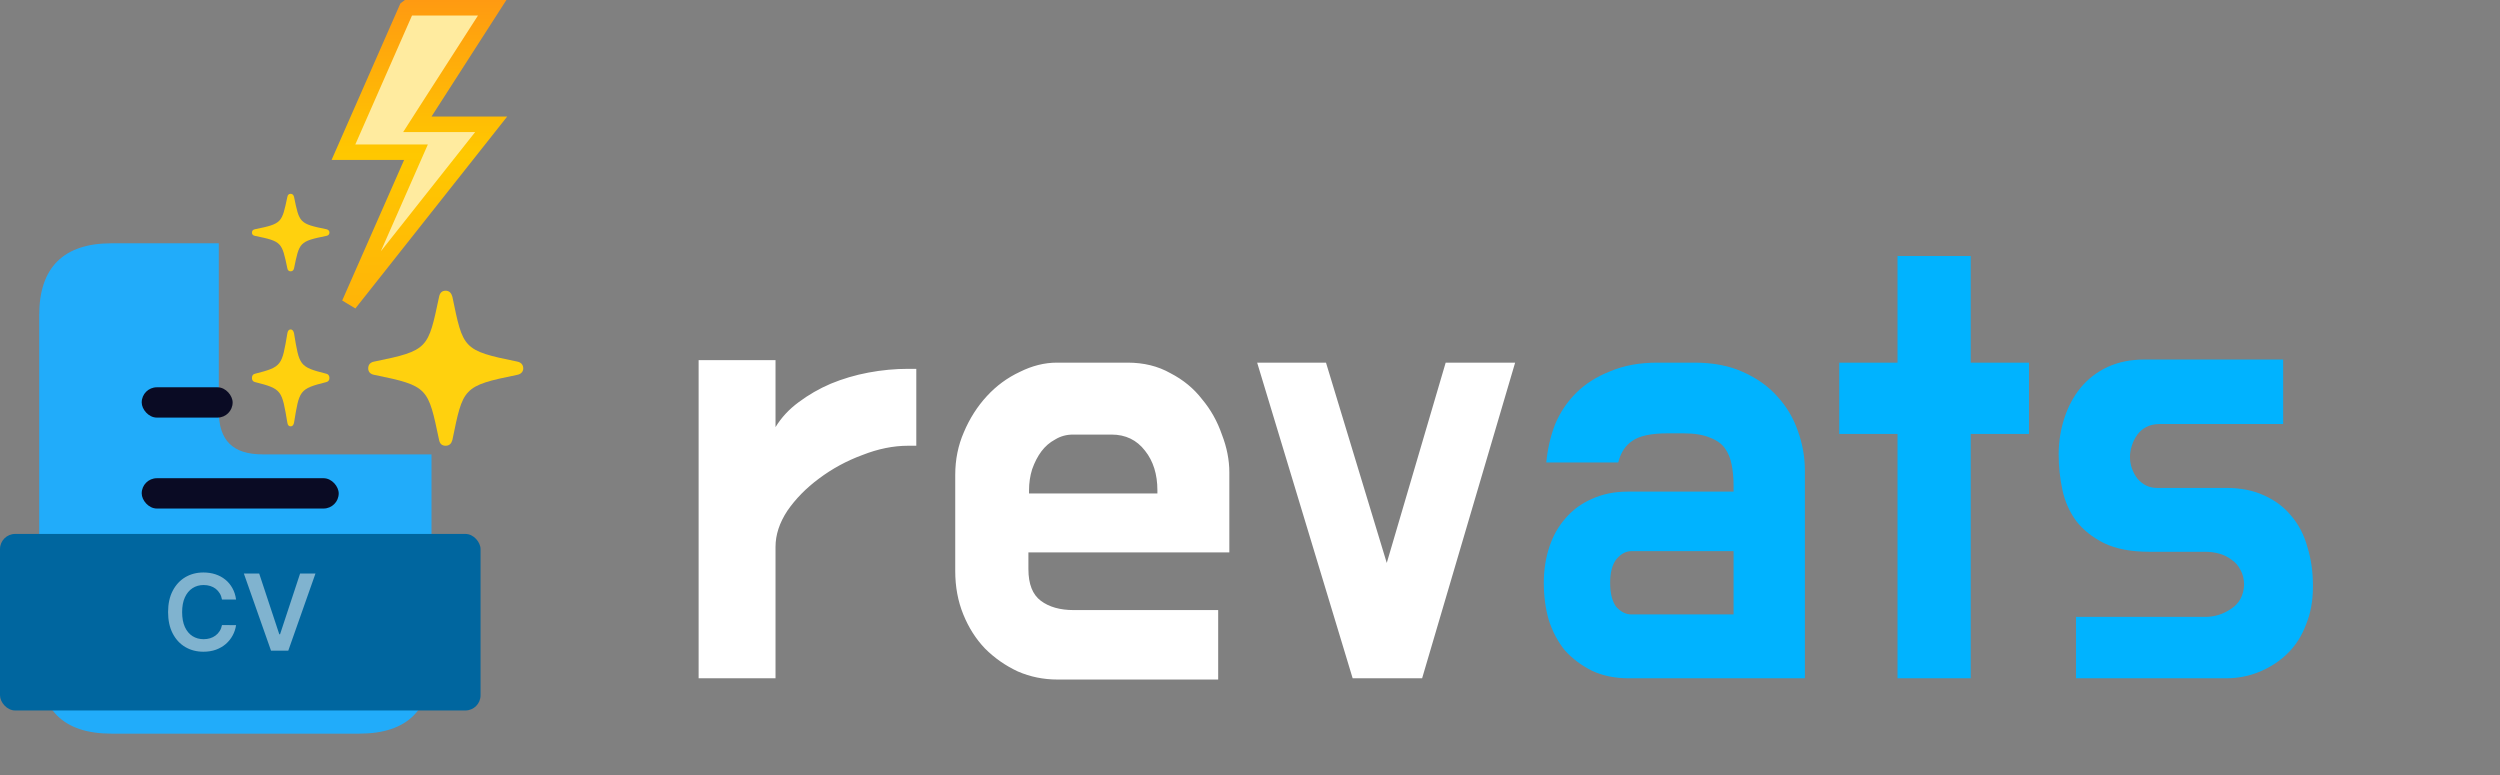 <svg width="129" height="40" viewBox="0 0 129 40" fill="none" xmlns="http://www.w3.org/2000/svg">
<rect x="0" y="0" width="129" height="40" fill="#808080" stroke="none"/>
<path d="M40.017 22.04C40.315 21.549 40.71 21.123 41.201 20.76C41.713 20.376 42.267 20.056 42.865 19.8C43.483 19.544 44.134 19.352 44.817 19.224C45.499 19.096 46.182 19.032 46.865 19.032H47.281V23H46.865C46.097 23 45.307 23.16 44.497 23.48C43.686 23.779 42.939 24.184 42.257 24.696C41.595 25.187 41.051 25.741 40.625 26.36C40.219 26.979 40.017 27.597 40.017 28.216V35H36.049V18.584H40.017V22.04ZM49.29 24.504C49.29 23.715 49.439 22.979 49.738 22.296C50.036 21.592 50.431 20.973 50.922 20.44C51.412 19.907 51.978 19.491 52.618 19.192C53.258 18.872 53.898 18.712 54.538 18.712H58.186C59.018 18.712 59.754 18.893 60.394 19.256C61.055 19.597 61.599 20.045 62.026 20.6C62.474 21.133 62.815 21.741 63.05 22.424C63.306 23.085 63.434 23.736 63.434 24.376V28.504H53.066V29.368C53.066 30.136 53.279 30.68 53.706 31C54.132 31.32 54.698 31.48 55.402 31.48H62.858V35.064H54.57C53.844 35.064 53.162 34.925 52.522 34.648C51.882 34.349 51.316 33.955 50.826 33.464C50.356 32.973 49.983 32.387 49.706 31.704C49.428 31.021 49.29 30.275 49.29 29.464V24.504ZM53.098 25.464H59.722V25.304C59.722 24.472 59.508 23.789 59.082 23.256C58.655 22.701 58.079 22.424 57.354 22.424H55.37C55.028 22.424 54.719 22.509 54.442 22.68C54.164 22.829 53.93 23.032 53.738 23.288C53.546 23.544 53.386 23.853 53.258 24.216C53.151 24.557 53.098 24.92 53.098 25.304V25.464ZM73.381 35H69.797L64.869 18.712H68.421L71.557 29.048L74.597 18.712H78.181L73.381 35Z" fill="white"/>
<path d="M79.788 23.864C79.852 23.181 80.001 22.531 80.236 21.912C80.492 21.293 80.855 20.749 81.324 20.28C81.793 19.811 82.38 19.437 83.084 19.16C83.788 18.861 84.599 18.712 85.516 18.712H87.436C88.396 18.712 89.228 18.872 89.932 19.192C90.657 19.512 91.255 19.939 91.724 20.472C92.194 20.984 92.546 21.581 92.78 22.264C93.015 22.925 93.132 23.597 93.132 24.28V35H84.044C83.34 35 82.711 34.872 82.156 34.616C81.602 34.339 81.132 33.987 80.748 33.56C80.385 33.112 80.108 32.589 79.916 31.992C79.746 31.395 79.66 30.755 79.66 30.072C79.66 29.411 79.756 28.792 79.948 28.216C80.14 27.64 80.418 27.149 80.78 26.744C81.143 26.317 81.591 25.987 82.124 25.752C82.679 25.496 83.297 25.368 83.98 25.368H89.452V25.048C89.452 24.664 89.42 24.312 89.356 23.992C89.292 23.651 89.175 23.363 89.004 23.128C88.834 22.893 88.578 22.712 88.236 22.584C87.895 22.435 87.436 22.36 86.86 22.36H86.06C85.207 22.36 84.599 22.488 84.236 22.744C83.874 22.979 83.628 23.352 83.5 23.864H79.788ZM83.084 30.072C83.084 30.627 83.191 31.043 83.404 31.32C83.639 31.576 83.895 31.704 84.172 31.704H89.452V28.44H84.172C83.895 28.44 83.639 28.579 83.404 28.856C83.191 29.133 83.084 29.539 83.084 30.072ZM94.904 18.712H97.912V13.208H101.688V18.712H104.696V22.392H101.688V35H97.912V22.392H94.904V18.712ZM117.811 21.88H111.443C111.166 21.88 110.931 21.933 110.739 22.04C110.568 22.125 110.419 22.253 110.291 22.424C110.163 22.595 110.067 22.787 110.003 23C109.939 23.192 109.907 23.384 109.907 23.576C109.907 23.981 110.035 24.355 110.291 24.696C110.568 25.016 110.899 25.176 111.283 25.176H114.867C115.614 25.176 116.264 25.304 116.819 25.56C117.395 25.816 117.864 26.168 118.227 26.616C118.611 27.064 118.888 27.597 119.059 28.216C119.251 28.835 119.347 29.496 119.347 30.2V30.296C119.347 31 119.23 31.64 118.995 32.216C118.782 32.792 118.472 33.283 118.067 33.688C117.662 34.093 117.182 34.413 116.627 34.648C116.072 34.883 115.486 35 114.867 35H107.123V31.832H113.779C114.27 31.832 114.718 31.693 115.123 31.416C115.55 31.139 115.774 30.723 115.795 30.168V30.2C115.795 29.88 115.731 29.613 115.603 29.4C115.496 29.187 115.347 29.016 115.155 28.888C114.963 28.739 114.75 28.632 114.515 28.568C114.28 28.504 114.035 28.472 113.779 28.472H110.899C109.96 28.472 109.182 28.323 108.563 28.024C107.966 27.725 107.486 27.341 107.123 26.872C106.782 26.403 106.547 25.869 106.419 25.272C106.291 24.675 106.227 24.067 106.227 23.448C106.227 22.808 106.323 22.189 106.515 21.592C106.707 20.995 106.984 20.472 107.347 20.024C107.731 19.555 108.2 19.192 108.755 18.936C109.31 18.68 109.939 18.552 110.643 18.552H117.811V21.88Z" fill="#00B3FF"/>
<path d="M22.656 22.699C22.69 22.883 22.791 23 22.992 23C23.194 23 23.294 22.883 23.344 22.699C23.898 20.015 23.864 19.914 26.681 19.344C26.866 19.31 27 19.193 27 19.008C27 18.807 26.866 18.69 26.681 18.656C23.864 18.086 23.898 17.986 23.344 15.319C23.294 15.134 23.193 15 22.992 15C22.791 15 22.69 15.134 22.656 15.319C22.086 17.986 22.119 18.086 19.319 18.656C19.117 18.69 19 18.807 19 19.008C19 19.194 19.117 19.31 19.319 19.344C22.119 19.914 22.086 20.015 22.656 22.699Z" fill="#FFD10E"/>
<path d="M14.828 21.812C14.845 21.927 14.895 22 14.996 22C15.097 22 15.147 21.927 15.172 21.812C15.449 20.134 15.432 20.071 16.841 19.715C16.933 19.694 17 19.62 17 19.505C17 19.38 16.933 19.306 16.841 19.285C15.432 18.929 15.449 18.866 15.172 17.199C15.147 17.084 15.096 17 14.996 17C14.895 17 14.845 17.084 14.828 17.199C14.543 18.866 14.56 18.929 13.159 19.285C13.059 19.306 13 19.38 13 19.505C13 19.621 13.059 19.694 13.159 19.715C14.56 20.071 14.543 20.134 14.828 21.812Z" fill="#FFD10E"/>
<path d="M14.828 13.849C14.845 13.941 14.895 14 14.996 14C15.097 14 15.147 13.941 15.172 13.849C15.449 12.508 15.432 12.457 16.841 12.172C16.933 12.155 17 12.096 17 12.004C17 11.904 16.933 11.845 16.841 11.828C15.432 11.543 15.449 11.493 15.172 10.159C15.147 10.067 15.096 10 14.996 10C14.895 10 14.845 10.067 14.828 10.159C14.543 11.493 14.56 11.543 13.159 11.828C13.059 11.845 13 11.904 13 12.004C13 12.097 13.059 12.155 13.159 12.172C14.56 12.457 14.543 12.508 14.828 13.849Z" fill="#FFD10E"/>
<path fill-rule="evenodd" clip-rule="evenodd" d="M18.534 37.856H5.754C3.275 37.856 2.023 36.628 2.023 34.162V16.26C2.023 13.805 3.275 12.554 5.754 12.554H11.29V21.216C11.29 22.726 12.012 23.446 13.552 23.446H22.265V34.162C22.265 36.617 21.026 37.856 18.534 37.856Z" fill="#21ACFA"/>
<rect y="27.551" width="24.796" height="9.109" rx="0.782" fill="#00669F"/>
<path opacity="0.5" d="M12.181 30.937H11.455C11.434 30.818 11.396 30.712 11.34 30.62C11.284 30.527 11.215 30.448 11.132 30.383C11.049 30.318 10.954 30.27 10.848 30.237C10.743 30.204 10.63 30.187 10.508 30.187C10.292 30.187 10.1 30.241 9.933 30.35C9.765 30.458 9.635 30.616 9.54 30.824C9.445 31.032 9.398 31.285 9.398 31.584C9.398 31.889 9.445 32.145 9.54 32.354C9.636 32.561 9.767 32.718 9.933 32.824C10.1 32.929 10.291 32.982 10.506 32.982C10.625 32.982 10.737 32.966 10.84 32.935C10.945 32.903 11.039 32.855 11.122 32.793C11.206 32.731 11.277 32.655 11.334 32.564C11.392 32.473 11.432 32.37 11.455 32.253L12.181 32.257C12.154 32.446 12.095 32.624 12.005 32.789C11.915 32.955 11.798 33.102 11.653 33.229C11.508 33.354 11.338 33.453 11.144 33.524C10.949 33.594 10.733 33.629 10.496 33.629C10.146 33.629 9.834 33.548 9.559 33.386C9.285 33.224 9.068 32.99 8.91 32.684C8.752 32.379 8.673 32.012 8.673 31.584C8.673 31.155 8.753 30.789 8.912 30.484C9.072 30.178 9.289 29.945 9.563 29.782C9.838 29.621 10.149 29.54 10.496 29.54C10.718 29.54 10.924 29.571 11.114 29.633C11.305 29.695 11.475 29.786 11.624 29.907C11.773 30.026 11.895 30.173 11.991 30.346C12.088 30.519 12.152 30.715 12.181 30.937ZM13.374 29.594L14.411 32.727H14.451L15.485 29.594H16.278L14.875 33.575H13.985L12.583 29.594H13.374Z" fill="white"/>
<rect x="7.312" y="19.984" width="4.692" height="1.564" rx="0.782" fill="#0A0B24"/>
<rect x="7.312" y="24.676" width="10.165" height="1.564" rx="0.782" fill="#0A0B24"/>
<path d="M25.345 6.414L18.024 15.668L21.218 8.414L21.465 7.853H20.852H17.722L20.992 0.416C21.003 0.406 21.01 0.402 21.013 0.4H25.397L21.93 5.797L21.535 6.414H22.267H25.345ZM25.606 0.073C25.606 0.073 25.606 0.074 25.605 0.075C25.606 0.074 25.606 0.073 25.606 0.073Z" fill="#FFEB9F" stroke="url(#paint0_linear_3120_9042)" stroke-width="0.8"/>
<defs>
<linearGradient id="paint0_linear_3120_9042" x1="21.5" y1="0" x2="21.5" y2="17" gradientUnits="userSpaceOnUse">
<stop stop-color="#FF9A11"/>
<stop offset="0.47" stop-color="#FFC800"/>
<stop offset="1" stop-color="#FFB109"/>
</linearGradient>
</defs>
</svg>
